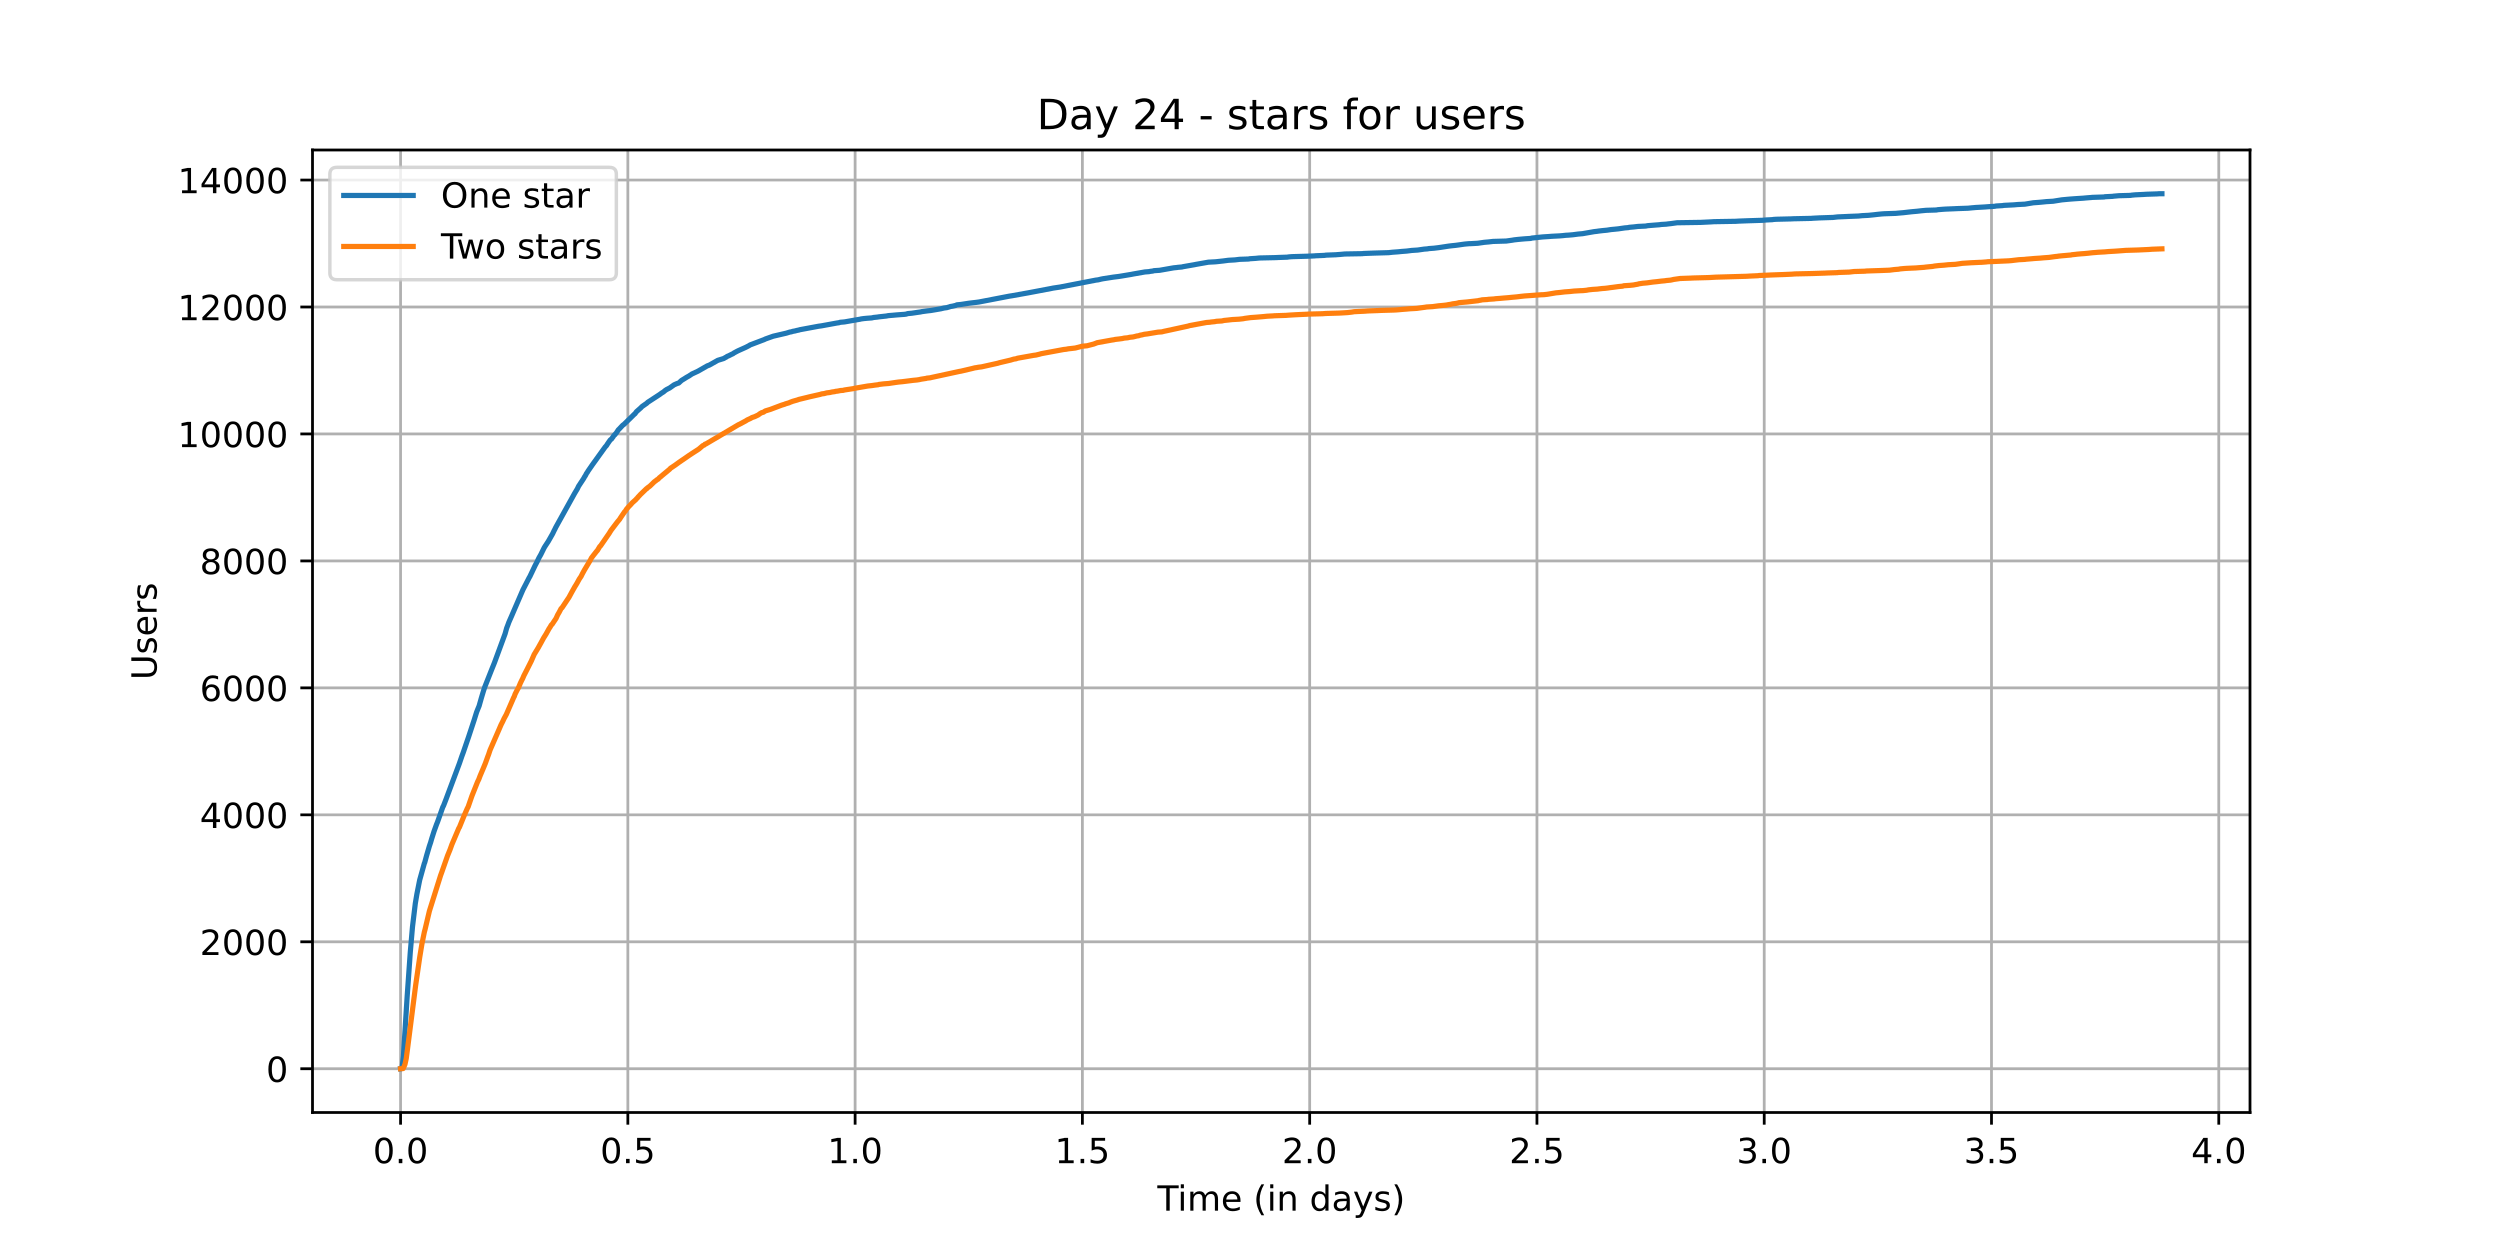<?xml version="1.0" encoding="utf-8" standalone="no"?>
<!DOCTYPE svg PUBLIC "-//W3C//DTD SVG 1.1//EN"
  "http://www.w3.org/Graphics/SVG/1.1/DTD/svg11.dtd">
<!-- Created with matplotlib (https://matplotlib.org/) -->
<svg height="360pt" version="1.1" viewBox="0 0 720 360" width="720pt" xmlns="http://www.w3.org/2000/svg" xmlns:xlink="http://www.w3.org/1999/xlink">
 <defs>
  <style type="text/css">*{stroke-linecap:butt;stroke-linejoin:round;}</style>
 </defs>
 <g id="figure_1">
  <g id="patch_1">
   <path d="M 0 360 
L 720 360 
L 720 0 
L 0 0 
z
" style="fill:#ffffff;"/>
  </g>
  <g id="axes_1">
   <g id="patch_2">
    <path d="M 90 320.4 
L 648 320.4 
L 648 43.2 
L 90 43.2 
z
" style="fill:#ffffff;"/>
   </g>
   <g id="matplotlib.axis_1">
    <g id="xtick_1">
     <g id="line2d_1">
      <path clip-path="url(#p3a0556d526)" d="M 115.364 320.4 
L 115.364 43.2 
" style="fill:none;stroke:#b0b0b0;stroke-linecap:square;stroke-width:0.8;"/>
     </g>
     <g id="line2d_2">
      <defs>
       <path d="M 0 0 
L 0 3.5 
" id="m1e503619b4" style="stroke:#000000;stroke-width:0.8;"/>
      </defs>
      <g>
       <use style="stroke:#000000;stroke-width:0.8;" x="115.364" xlink:href="#m1e503619b4" y="320.4"/>
      </g>
     </g>
     <g id="text_1">
      <!-- 0.0 -->
      <g transform="translate(107.412 334.998)scale(0.1 -0.1)">
       <defs>
        <path d="M 31.781 66.406 
Q 24.172 66.406 20.328 58.906 
Q 16.5 51.422 16.5 36.375 
Q 16.5 21.391 20.328 13.891 
Q 24.172 6.391 31.781 6.391 
Q 39.453 6.391 43.281 13.891 
Q 47.125 21.391 47.125 36.375 
Q 47.125 51.422 43.281 58.906 
Q 39.453 66.406 31.781 66.406 
z
M 31.781 74.219 
Q 44.047 74.219 50.516 64.516 
Q 56.984 54.828 56.984 36.375 
Q 56.984 17.969 50.516 8.266 
Q 44.047 -1.422 31.781 -1.422 
Q 19.531 -1.422 13.062 8.266 
Q 6.594 17.969 6.594 36.375 
Q 6.594 54.828 13.062 64.516 
Q 19.531 74.219 31.781 74.219 
z
" id="DejaVuSans-48"/>
        <path d="M 10.688 12.406 
L 21 12.406 
L 21 0 
L 10.688 0 
z
" id="DejaVuSans-46"/>
       </defs>
       <use xlink:href="#DejaVuSans-48"/>
       <use x="63.623" xlink:href="#DejaVuSans-46"/>
       <use x="95.41" xlink:href="#DejaVuSans-48"/>
      </g>
     </g>
    </g>
    <g id="xtick_2">
     <g id="line2d_3">
      <path clip-path="url(#p3a0556d526)" d="M 180.819 320.4 
L 180.819 43.2 
" style="fill:none;stroke:#b0b0b0;stroke-linecap:square;stroke-width:0.8;"/>
     </g>
     <g id="line2d_4">
      <g>
       <use style="stroke:#000000;stroke-width:0.8;" x="180.819" xlink:href="#m1e503619b4" y="320.4"/>
      </g>
     </g>
     <g id="text_2">
      <!-- 0.5 -->
      <g transform="translate(172.867 334.998)scale(0.1 -0.1)">
       <defs>
        <path d="M 10.797 72.906 
L 49.516 72.906 
L 49.516 64.594 
L 19.828 64.594 
L 19.828 46.734 
Q 21.969 47.469 24.109 47.828 
Q 26.266 48.188 28.422 48.188 
Q 40.625 48.188 47.75 41.5 
Q 54.891 34.812 54.891 23.391 
Q 54.891 11.625 47.562 5.094 
Q 40.234 -1.422 26.906 -1.422 
Q 22.312 -1.422 17.547 -0.641 
Q 12.797 0.141 7.719 1.703 
L 7.719 11.625 
Q 12.109 9.234 16.797 8.062 
Q 21.484 6.891 26.703 6.891 
Q 35.156 6.891 40.078 11.328 
Q 45.016 15.766 45.016 23.391 
Q 45.016 31 40.078 35.438 
Q 35.156 39.891 26.703 39.891 
Q 22.75 39.891 18.812 39.016 
Q 14.891 38.141 10.797 36.281 
z
" id="DejaVuSans-53"/>
       </defs>
       <use xlink:href="#DejaVuSans-48"/>
       <use x="63.623" xlink:href="#DejaVuSans-46"/>
       <use x="95.41" xlink:href="#DejaVuSans-53"/>
      </g>
     </g>
    </g>
    <g id="xtick_3">
     <g id="line2d_5">
      <path clip-path="url(#p3a0556d526)" d="M 246.274 320.4 
L 246.274 43.2 
" style="fill:none;stroke:#b0b0b0;stroke-linecap:square;stroke-width:0.8;"/>
     </g>
     <g id="line2d_6">
      <g>
       <use style="stroke:#000000;stroke-width:0.8;" x="246.274" xlink:href="#m1e503619b4" y="320.4"/>
      </g>
     </g>
     <g id="text_3">
      <!-- 1.0 -->
      <g transform="translate(238.323 334.998)scale(0.1 -0.1)">
       <defs>
        <path d="M 12.406 8.297 
L 28.516 8.297 
L 28.516 63.922 
L 10.984 60.406 
L 10.984 69.391 
L 28.422 72.906 
L 38.281 72.906 
L 38.281 8.297 
L 54.391 8.297 
L 54.391 0 
L 12.406 0 
z
" id="DejaVuSans-49"/>
       </defs>
       <use xlink:href="#DejaVuSans-49"/>
       <use x="63.623" xlink:href="#DejaVuSans-46"/>
       <use x="95.41" xlink:href="#DejaVuSans-48"/>
      </g>
     </g>
    </g>
    <g id="xtick_4">
     <g id="line2d_7">
      <path clip-path="url(#p3a0556d526)" d="M 311.73 320.4 
L 311.73 43.2 
" style="fill:none;stroke:#b0b0b0;stroke-linecap:square;stroke-width:0.8;"/>
     </g>
     <g id="line2d_8">
      <g>
       <use style="stroke:#000000;stroke-width:0.8;" x="311.73" xlink:href="#m1e503619b4" y="320.4"/>
      </g>
     </g>
     <g id="text_4">
      <!-- 1.5 -->
      <g transform="translate(303.778 334.998)scale(0.1 -0.1)">
       <use xlink:href="#DejaVuSans-49"/>
       <use x="63.623" xlink:href="#DejaVuSans-46"/>
       <use x="95.41" xlink:href="#DejaVuSans-53"/>
      </g>
     </g>
    </g>
    <g id="xtick_5">
     <g id="line2d_9">
      <path clip-path="url(#p3a0556d526)" d="M 377.185 320.4 
L 377.185 43.2 
" style="fill:none;stroke:#b0b0b0;stroke-linecap:square;stroke-width:0.8;"/>
     </g>
     <g id="line2d_10">
      <g>
       <use style="stroke:#000000;stroke-width:0.8;" x="377.185" xlink:href="#m1e503619b4" y="320.4"/>
      </g>
     </g>
     <g id="text_5">
      <!-- 2.0 -->
      <g transform="translate(369.233 334.998)scale(0.1 -0.1)">
       <defs>
        <path d="M 19.188 8.297 
L 53.609 8.297 
L 53.609 0 
L 7.328 0 
L 7.328 8.297 
Q 12.938 14.109 22.625 23.891 
Q 32.328 33.688 34.812 36.531 
Q 39.547 41.844 41.422 45.531 
Q 43.312 49.219 43.312 52.781 
Q 43.312 58.594 39.234 62.25 
Q 35.156 65.922 28.609 65.922 
Q 23.969 65.922 18.812 64.312 
Q 13.672 62.703 7.812 59.422 
L 7.812 69.391 
Q 13.766 71.781 18.938 73 
Q 24.125 74.219 28.422 74.219 
Q 39.75 74.219 46.484 68.547 
Q 53.219 62.891 53.219 53.422 
Q 53.219 48.922 51.531 44.891 
Q 49.859 40.875 45.406 35.406 
Q 44.188 33.984 37.641 27.219 
Q 31.109 20.453 19.188 8.297 
z
" id="DejaVuSans-50"/>
       </defs>
       <use xlink:href="#DejaVuSans-50"/>
       <use x="63.623" xlink:href="#DejaVuSans-46"/>
       <use x="95.41" xlink:href="#DejaVuSans-48"/>
      </g>
     </g>
    </g>
    <g id="xtick_6">
     <g id="line2d_11">
      <path clip-path="url(#p3a0556d526)" d="M 442.64 320.4 
L 442.64 43.2 
" style="fill:none;stroke:#b0b0b0;stroke-linecap:square;stroke-width:0.8;"/>
     </g>
     <g id="line2d_12">
      <g>
       <use style="stroke:#000000;stroke-width:0.8;" x="442.64" xlink:href="#m1e503619b4" y="320.4"/>
      </g>
     </g>
     <g id="text_6">
      <!-- 2.5 -->
      <g transform="translate(434.689 334.998)scale(0.1 -0.1)">
       <use xlink:href="#DejaVuSans-50"/>
       <use x="63.623" xlink:href="#DejaVuSans-46"/>
       <use x="95.41" xlink:href="#DejaVuSans-53"/>
      </g>
     </g>
    </g>
    <g id="xtick_7">
     <g id="line2d_13">
      <path clip-path="url(#p3a0556d526)" d="M 508.096 320.4 
L 508.096 43.2 
" style="fill:none;stroke:#b0b0b0;stroke-linecap:square;stroke-width:0.8;"/>
     </g>
     <g id="line2d_14">
      <g>
       <use style="stroke:#000000;stroke-width:0.8;" x="508.096" xlink:href="#m1e503619b4" y="320.4"/>
      </g>
     </g>
     <g id="text_7">
      <!-- 3.0 -->
      <g transform="translate(500.144 334.998)scale(0.1 -0.1)">
       <defs>
        <path d="M 40.578 39.312 
Q 47.656 37.797 51.625 33 
Q 55.609 28.219 55.609 21.188 
Q 55.609 10.406 48.188 4.484 
Q 40.766 -1.422 27.094 -1.422 
Q 22.516 -1.422 17.656 -0.516 
Q 12.797 0.391 7.625 2.203 
L 7.625 11.719 
Q 11.719 9.328 16.594 8.109 
Q 21.484 6.891 26.812 6.891 
Q 36.078 6.891 40.938 10.547 
Q 45.797 14.203 45.797 21.188 
Q 45.797 27.641 41.281 31.266 
Q 36.766 34.906 28.719 34.906 
L 20.219 34.906 
L 20.219 43.016 
L 29.109 43.016 
Q 36.375 43.016 40.234 45.922 
Q 44.094 48.828 44.094 54.297 
Q 44.094 59.906 40.109 62.906 
Q 36.141 65.922 28.719 65.922 
Q 24.656 65.922 20.016 65.031 
Q 15.375 64.156 9.812 62.312 
L 9.812 71.094 
Q 15.438 72.656 20.344 73.438 
Q 25.25 74.219 29.594 74.219 
Q 40.828 74.219 47.359 69.109 
Q 53.906 64.016 53.906 55.328 
Q 53.906 49.266 50.438 45.094 
Q 46.969 40.922 40.578 39.312 
z
" id="DejaVuSans-51"/>
       </defs>
       <use xlink:href="#DejaVuSans-51"/>
       <use x="63.623" xlink:href="#DejaVuSans-46"/>
       <use x="95.41" xlink:href="#DejaVuSans-48"/>
      </g>
     </g>
    </g>
    <g id="xtick_8">
     <g id="line2d_15">
      <path clip-path="url(#p3a0556d526)" d="M 573.551 320.4 
L 573.551 43.2 
" style="fill:none;stroke:#b0b0b0;stroke-linecap:square;stroke-width:0.8;"/>
     </g>
     <g id="line2d_16">
      <g>
       <use style="stroke:#000000;stroke-width:0.8;" x="573.551" xlink:href="#m1e503619b4" y="320.4"/>
      </g>
     </g>
     <g id="text_8">
      <!-- 3.5 -->
      <g transform="translate(565.599 334.998)scale(0.1 -0.1)">
       <use xlink:href="#DejaVuSans-51"/>
       <use x="63.623" xlink:href="#DejaVuSans-46"/>
       <use x="95.41" xlink:href="#DejaVuSans-53"/>
      </g>
     </g>
    </g>
    <g id="xtick_9">
     <g id="line2d_17">
      <path clip-path="url(#p3a0556d526)" d="M 639.006 320.4 
L 639.006 43.2 
" style="fill:none;stroke:#b0b0b0;stroke-linecap:square;stroke-width:0.8;"/>
     </g>
     <g id="line2d_18">
      <g>
       <use style="stroke:#000000;stroke-width:0.8;" x="639.006" xlink:href="#m1e503619b4" y="320.4"/>
      </g>
     </g>
     <g id="text_9">
      <!-- 4.0 -->
      <g transform="translate(631.055 334.998)scale(0.1 -0.1)">
       <defs>
        <path d="M 37.797 64.312 
L 12.891 25.391 
L 37.797 25.391 
z
M 35.203 72.906 
L 47.609 72.906 
L 47.609 25.391 
L 58.016 25.391 
L 58.016 17.188 
L 47.609 17.188 
L 47.609 0 
L 37.797 0 
L 37.797 17.188 
L 4.891 17.188 
L 4.891 26.703 
z
" id="DejaVuSans-52"/>
       </defs>
       <use xlink:href="#DejaVuSans-52"/>
       <use x="63.623" xlink:href="#DejaVuSans-46"/>
       <use x="95.41" xlink:href="#DejaVuSans-48"/>
      </g>
     </g>
    </g>
    <g id="text_10">
     <!-- Time (in days) -->
     <g transform="translate(333.327 348.677)scale(0.1 -0.1)">
      <defs>
       <path d="M -0.297 72.906 
L 61.375 72.906 
L 61.375 64.594 
L 35.5 64.594 
L 35.5 0 
L 25.594 0 
L 25.594 64.594 
L -0.297 64.594 
z
" id="DejaVuSans-84"/>
       <path d="M 9.422 54.688 
L 18.406 54.688 
L 18.406 0 
L 9.422 0 
z
M 9.422 75.984 
L 18.406 75.984 
L 18.406 64.594 
L 9.422 64.594 
z
" id="DejaVuSans-105"/>
       <path d="M 52 44.188 
Q 55.375 50.25 60.062 53.125 
Q 64.75 56 71.094 56 
Q 79.641 56 84.281 50.016 
Q 88.922 44.047 88.922 33.016 
L 88.922 0 
L 79.891 0 
L 79.891 32.719 
Q 79.891 40.578 77.094 44.375 
Q 74.312 48.188 68.609 48.188 
Q 61.625 48.188 57.562 43.547 
Q 53.516 38.922 53.516 30.906 
L 53.516 0 
L 44.484 0 
L 44.484 32.719 
Q 44.484 40.625 41.703 44.406 
Q 38.922 48.188 33.109 48.188 
Q 26.219 48.188 22.156 43.531 
Q 18.109 38.875 18.109 30.906 
L 18.109 0 
L 9.078 0 
L 9.078 54.688 
L 18.109 54.688 
L 18.109 46.188 
Q 21.188 51.219 25.484 53.609 
Q 29.781 56 35.688 56 
Q 41.656 56 45.828 52.969 
Q 50 49.953 52 44.188 
z
" id="DejaVuSans-109"/>
       <path d="M 56.203 29.594 
L 56.203 25.203 
L 14.891 25.203 
Q 15.484 15.922 20.484 11.062 
Q 25.484 6.203 34.422 6.203 
Q 39.594 6.203 44.453 7.469 
Q 49.312 8.734 54.109 11.281 
L 54.109 2.781 
Q 49.266 0.734 44.188 -0.344 
Q 39.109 -1.422 33.891 -1.422 
Q 20.797 -1.422 13.156 6.188 
Q 5.516 13.812 5.516 26.812 
Q 5.516 40.234 12.766 48.109 
Q 20.016 56 32.328 56 
Q 43.359 56 49.781 48.891 
Q 56.203 41.797 56.203 29.594 
z
M 47.219 32.234 
Q 47.125 39.594 43.094 43.984 
Q 39.062 48.391 32.422 48.391 
Q 24.906 48.391 20.391 44.141 
Q 15.875 39.891 15.188 32.172 
z
" id="DejaVuSans-101"/>
       <path id="DejaVuSans-32"/>
       <path d="M 31 75.875 
Q 24.469 64.656 21.281 53.656 
Q 18.109 42.672 18.109 31.391 
Q 18.109 20.125 21.312 9.062 
Q 24.516 -2 31 -13.188 
L 23.188 -13.188 
Q 15.875 -1.703 12.234 9.375 
Q 8.594 20.453 8.594 31.391 
Q 8.594 42.281 12.203 53.312 
Q 15.828 64.359 23.188 75.875 
z
" id="DejaVuSans-40"/>
       <path d="M 54.891 33.016 
L 54.891 0 
L 45.906 0 
L 45.906 32.719 
Q 45.906 40.484 42.875 44.328 
Q 39.844 48.188 33.797 48.188 
Q 26.516 48.188 22.312 43.547 
Q 18.109 38.922 18.109 30.906 
L 18.109 0 
L 9.078 0 
L 9.078 54.688 
L 18.109 54.688 
L 18.109 46.188 
Q 21.344 51.125 25.703 53.562 
Q 30.078 56 35.797 56 
Q 45.219 56 50.047 50.172 
Q 54.891 44.344 54.891 33.016 
z
" id="DejaVuSans-110"/>
       <path d="M 45.406 46.391 
L 45.406 75.984 
L 54.391 75.984 
L 54.391 0 
L 45.406 0 
L 45.406 8.203 
Q 42.578 3.328 38.25 0.953 
Q 33.938 -1.422 27.875 -1.422 
Q 17.969 -1.422 11.734 6.484 
Q 5.516 14.406 5.516 27.297 
Q 5.516 40.188 11.734 48.094 
Q 17.969 56 27.875 56 
Q 33.938 56 38.25 53.625 
Q 42.578 51.266 45.406 46.391 
z
M 14.797 27.297 
Q 14.797 17.391 18.875 11.75 
Q 22.953 6.109 30.078 6.109 
Q 37.203 6.109 41.297 11.75 
Q 45.406 17.391 45.406 27.297 
Q 45.406 37.203 41.297 42.844 
Q 37.203 48.484 30.078 48.484 
Q 22.953 48.484 18.875 42.844 
Q 14.797 37.203 14.797 27.297 
z
" id="DejaVuSans-100"/>
       <path d="M 34.281 27.484 
Q 23.391 27.484 19.188 25 
Q 14.984 22.516 14.984 16.5 
Q 14.984 11.719 18.141 8.906 
Q 21.297 6.109 26.703 6.109 
Q 34.188 6.109 38.703 11.406 
Q 43.219 16.703 43.219 25.484 
L 43.219 27.484 
z
M 52.203 31.203 
L 52.203 0 
L 43.219 0 
L 43.219 8.297 
Q 40.141 3.328 35.547 0.953 
Q 30.953 -1.422 24.312 -1.422 
Q 15.922 -1.422 10.953 3.297 
Q 6 8.016 6 15.922 
Q 6 25.141 12.172 29.828 
Q 18.359 34.516 30.609 34.516 
L 43.219 34.516 
L 43.219 35.406 
Q 43.219 41.609 39.141 45 
Q 35.062 48.391 27.688 48.391 
Q 23 48.391 18.547 47.266 
Q 14.109 46.141 10.016 43.891 
L 10.016 52.203 
Q 14.938 54.109 19.578 55.047 
Q 24.219 56 28.609 56 
Q 40.484 56 46.344 49.844 
Q 52.203 43.703 52.203 31.203 
z
" id="DejaVuSans-97"/>
       <path d="M 32.172 -5.078 
Q 28.375 -14.844 24.75 -17.812 
Q 21.141 -20.797 15.094 -20.797 
L 7.906 -20.797 
L 7.906 -13.281 
L 13.188 -13.281 
Q 16.891 -13.281 18.938 -11.516 
Q 21 -9.766 23.484 -3.219 
L 25.094 0.875 
L 2.984 54.688 
L 12.5 54.688 
L 29.594 11.922 
L 46.688 54.688 
L 56.203 54.688 
z
" id="DejaVuSans-121"/>
       <path d="M 44.281 53.078 
L 44.281 44.578 
Q 40.484 46.531 36.375 47.5 
Q 32.281 48.484 27.875 48.484 
Q 21.188 48.484 17.844 46.438 
Q 14.5 44.391 14.5 40.281 
Q 14.5 37.156 16.891 35.375 
Q 19.281 33.594 26.516 31.984 
L 29.594 31.297 
Q 39.156 29.25 43.188 25.516 
Q 47.219 21.781 47.219 15.094 
Q 47.219 7.469 41.188 3.016 
Q 35.156 -1.422 24.609 -1.422 
Q 20.219 -1.422 15.453 -0.562 
Q 10.688 0.297 5.422 2 
L 5.422 11.281 
Q 10.406 8.688 15.234 7.391 
Q 20.062 6.109 24.812 6.109 
Q 31.156 6.109 34.562 8.281 
Q 37.984 10.453 37.984 14.406 
Q 37.984 18.062 35.516 20.016 
Q 33.062 21.969 24.703 23.781 
L 21.578 24.516 
Q 13.234 26.266 9.516 29.906 
Q 5.812 33.547 5.812 39.891 
Q 5.812 47.609 11.281 51.797 
Q 16.75 56 26.812 56 
Q 31.781 56 36.172 55.266 
Q 40.578 54.547 44.281 53.078 
z
" id="DejaVuSans-115"/>
       <path d="M 8.016 75.875 
L 15.828 75.875 
Q 23.141 64.359 26.781 53.312 
Q 30.422 42.281 30.422 31.391 
Q 30.422 20.453 26.781 9.375 
Q 23.141 -1.703 15.828 -13.188 
L 8.016 -13.188 
Q 14.5 -2 17.703 9.062 
Q 20.906 20.125 20.906 31.391 
Q 20.906 42.672 17.703 53.656 
Q 14.5 64.656 8.016 75.875 
z
" id="DejaVuSans-41"/>
      </defs>
      <use xlink:href="#DejaVuSans-84"/>
      <use x="57.959" xlink:href="#DejaVuSans-105"/>
      <use x="85.742" xlink:href="#DejaVuSans-109"/>
      <use x="183.154" xlink:href="#DejaVuSans-101"/>
      <use x="244.678" xlink:href="#DejaVuSans-32"/>
      <use x="276.465" xlink:href="#DejaVuSans-40"/>
      <use x="315.479" xlink:href="#DejaVuSans-105"/>
      <use x="343.262" xlink:href="#DejaVuSans-110"/>
      <use x="406.641" xlink:href="#DejaVuSans-32"/>
      <use x="438.428" xlink:href="#DejaVuSans-100"/>
      <use x="501.904" xlink:href="#DejaVuSans-97"/>
      <use x="563.184" xlink:href="#DejaVuSans-121"/>
      <use x="622.363" xlink:href="#DejaVuSans-115"/>
      <use x="674.463" xlink:href="#DejaVuSans-41"/>
     </g>
    </g>
   </g>
   <g id="matplotlib.axis_2">
    <g id="ytick_1">
     <g id="line2d_19">
      <path clip-path="url(#p3a0556d526)" d="M 90 307.8 
L 648 307.8 
" style="fill:none;stroke:#b0b0b0;stroke-linecap:square;stroke-width:0.8;"/>
     </g>
     <g id="line2d_20">
      <defs>
       <path d="M 0 0 
L -3.5 0 
" id="m056b7de0cf" style="stroke:#000000;stroke-width:0.8;"/>
      </defs>
      <g>
       <use style="stroke:#000000;stroke-width:0.8;" x="90" xlink:href="#m056b7de0cf" y="307.8"/>
      </g>
     </g>
     <g id="text_11">
      <!-- 0 -->
      <g transform="translate(76.638 311.599)scale(0.1 -0.1)">
       <use xlink:href="#DejaVuSans-48"/>
      </g>
     </g>
    </g>
    <g id="ytick_2">
     <g id="line2d_21">
      <path clip-path="url(#p3a0556d526)" d="M 90 271.236 
L 648 271.236 
" style="fill:none;stroke:#b0b0b0;stroke-linecap:square;stroke-width:0.8;"/>
     </g>
     <g id="line2d_22">
      <g>
       <use style="stroke:#000000;stroke-width:0.8;" x="90" xlink:href="#m056b7de0cf" y="271.236"/>
      </g>
     </g>
     <g id="text_12">
      <!-- 2000 -->
      <g transform="translate(57.55 275.035)scale(0.1 -0.1)">
       <use xlink:href="#DejaVuSans-50"/>
       <use x="63.623" xlink:href="#DejaVuSans-48"/>
       <use x="127.246" xlink:href="#DejaVuSans-48"/>
       <use x="190.869" xlink:href="#DejaVuSans-48"/>
      </g>
     </g>
    </g>
    <g id="ytick_3">
     <g id="line2d_23">
      <path clip-path="url(#p3a0556d526)" d="M 90 234.672 
L 648 234.672 
" style="fill:none;stroke:#b0b0b0;stroke-linecap:square;stroke-width:0.8;"/>
     </g>
     <g id="line2d_24">
      <g>
       <use style="stroke:#000000;stroke-width:0.8;" x="90" xlink:href="#m056b7de0cf" y="234.672"/>
      </g>
     </g>
     <g id="text_13">
      <!-- 4000 -->
      <g transform="translate(57.55 238.471)scale(0.1 -0.1)">
       <use xlink:href="#DejaVuSans-52"/>
       <use x="63.623" xlink:href="#DejaVuSans-48"/>
       <use x="127.246" xlink:href="#DejaVuSans-48"/>
       <use x="190.869" xlink:href="#DejaVuSans-48"/>
      </g>
     </g>
    </g>
    <g id="ytick_4">
     <g id="line2d_25">
      <path clip-path="url(#p3a0556d526)" d="M 90 198.108 
L 648 198.108 
" style="fill:none;stroke:#b0b0b0;stroke-linecap:square;stroke-width:0.8;"/>
     </g>
     <g id="line2d_26">
      <g>
       <use style="stroke:#000000;stroke-width:0.8;" x="90" xlink:href="#m056b7de0cf" y="198.108"/>
      </g>
     </g>
     <g id="text_14">
      <!-- 6000 -->
      <g transform="translate(57.55 201.907)scale(0.1 -0.1)">
       <defs>
        <path d="M 33.016 40.375 
Q 26.375 40.375 22.484 35.828 
Q 18.609 31.297 18.609 23.391 
Q 18.609 15.531 22.484 10.953 
Q 26.375 6.391 33.016 6.391 
Q 39.656 6.391 43.531 10.953 
Q 47.406 15.531 47.406 23.391 
Q 47.406 31.297 43.531 35.828 
Q 39.656 40.375 33.016 40.375 
z
M 52.594 71.297 
L 52.594 62.312 
Q 48.875 64.062 45.094 64.984 
Q 41.312 65.922 37.594 65.922 
Q 27.828 65.922 22.672 59.328 
Q 17.531 52.734 16.797 39.406 
Q 19.672 43.656 24.016 45.922 
Q 28.375 48.188 33.594 48.188 
Q 44.578 48.188 50.953 41.516 
Q 57.328 34.859 57.328 23.391 
Q 57.328 12.156 50.688 5.359 
Q 44.047 -1.422 33.016 -1.422 
Q 20.359 -1.422 13.672 8.266 
Q 6.984 17.969 6.984 36.375 
Q 6.984 53.656 15.188 63.938 
Q 23.391 74.219 37.203 74.219 
Q 40.922 74.219 44.703 73.484 
Q 48.484 72.75 52.594 71.297 
z
" id="DejaVuSans-54"/>
       </defs>
       <use xlink:href="#DejaVuSans-54"/>
       <use x="63.623" xlink:href="#DejaVuSans-48"/>
       <use x="127.246" xlink:href="#DejaVuSans-48"/>
       <use x="190.869" xlink:href="#DejaVuSans-48"/>
      </g>
     </g>
    </g>
    <g id="ytick_5">
     <g id="line2d_27">
      <path clip-path="url(#p3a0556d526)" d="M 90 161.543 
L 648 161.543 
" style="fill:none;stroke:#b0b0b0;stroke-linecap:square;stroke-width:0.8;"/>
     </g>
     <g id="line2d_28">
      <g>
       <use style="stroke:#000000;stroke-width:0.8;" x="90" xlink:href="#m056b7de0cf" y="161.543"/>
      </g>
     </g>
     <g id="text_15">
      <!-- 8000 -->
      <g transform="translate(57.55 165.343)scale(0.1 -0.1)">
       <defs>
        <path d="M 31.781 34.625 
Q 24.75 34.625 20.719 30.859 
Q 16.703 27.094 16.703 20.516 
Q 16.703 13.922 20.719 10.156 
Q 24.75 6.391 31.781 6.391 
Q 38.812 6.391 42.859 10.172 
Q 46.922 13.969 46.922 20.516 
Q 46.922 27.094 42.891 30.859 
Q 38.875 34.625 31.781 34.625 
z
M 21.922 38.812 
Q 15.578 40.375 12.031 44.719 
Q 8.5 49.078 8.5 55.328 
Q 8.5 64.062 14.719 69.141 
Q 20.953 74.219 31.781 74.219 
Q 42.672 74.219 48.875 69.141 
Q 55.078 64.062 55.078 55.328 
Q 55.078 49.078 51.531 44.719 
Q 48 40.375 41.703 38.812 
Q 48.828 37.156 52.797 32.312 
Q 56.781 27.484 56.781 20.516 
Q 56.781 9.906 50.312 4.234 
Q 43.844 -1.422 31.781 -1.422 
Q 19.734 -1.422 13.25 4.234 
Q 6.781 9.906 6.781 20.516 
Q 6.781 27.484 10.781 32.312 
Q 14.797 37.156 21.922 38.812 
z
M 18.312 54.391 
Q 18.312 48.734 21.844 45.562 
Q 25.391 42.391 31.781 42.391 
Q 38.141 42.391 41.719 45.562 
Q 45.312 48.734 45.312 54.391 
Q 45.312 60.062 41.719 63.234 
Q 38.141 66.406 31.781 66.406 
Q 25.391 66.406 21.844 63.234 
Q 18.312 60.062 18.312 54.391 
z
" id="DejaVuSans-56"/>
       </defs>
       <use xlink:href="#DejaVuSans-56"/>
       <use x="63.623" xlink:href="#DejaVuSans-48"/>
       <use x="127.246" xlink:href="#DejaVuSans-48"/>
       <use x="190.869" xlink:href="#DejaVuSans-48"/>
      </g>
     </g>
    </g>
    <g id="ytick_6">
     <g id="line2d_29">
      <path clip-path="url(#p3a0556d526)" d="M 90 124.979 
L 648 124.979 
" style="fill:none;stroke:#b0b0b0;stroke-linecap:square;stroke-width:0.8;"/>
     </g>
     <g id="line2d_30">
      <g>
       <use style="stroke:#000000;stroke-width:0.8;" x="90" xlink:href="#m056b7de0cf" y="124.979"/>
      </g>
     </g>
     <g id="text_16">
      <!-- 10000 -->
      <g transform="translate(51.188 128.779)scale(0.1 -0.1)">
       <use xlink:href="#DejaVuSans-49"/>
       <use x="63.623" xlink:href="#DejaVuSans-48"/>
       <use x="127.246" xlink:href="#DejaVuSans-48"/>
       <use x="190.869" xlink:href="#DejaVuSans-48"/>
       <use x="254.492" xlink:href="#DejaVuSans-48"/>
      </g>
     </g>
    </g>
    <g id="ytick_7">
     <g id="line2d_31">
      <path clip-path="url(#p3a0556d526)" d="M 90 88.415 
L 648 88.415 
" style="fill:none;stroke:#b0b0b0;stroke-linecap:square;stroke-width:0.8;"/>
     </g>
     <g id="line2d_32">
      <g>
       <use style="stroke:#000000;stroke-width:0.8;" x="90" xlink:href="#m056b7de0cf" y="88.415"/>
      </g>
     </g>
     <g id="text_17">
      <!-- 12000 -->
      <g transform="translate(51.188 92.214)scale(0.1 -0.1)">
       <use xlink:href="#DejaVuSans-49"/>
       <use x="63.623" xlink:href="#DejaVuSans-50"/>
       <use x="127.246" xlink:href="#DejaVuSans-48"/>
       <use x="190.869" xlink:href="#DejaVuSans-48"/>
       <use x="254.492" xlink:href="#DejaVuSans-48"/>
      </g>
     </g>
    </g>
    <g id="ytick_8">
     <g id="line2d_33">
      <path clip-path="url(#p3a0556d526)" d="M 90 51.851 
L 648 51.851 
" style="fill:none;stroke:#b0b0b0;stroke-linecap:square;stroke-width:0.8;"/>
     </g>
     <g id="line2d_34">
      <g>
       <use style="stroke:#000000;stroke-width:0.8;" x="90" xlink:href="#m056b7de0cf" y="51.851"/>
      </g>
     </g>
     <g id="text_18">
      <!-- 14000 -->
      <g transform="translate(51.188 55.65)scale(0.1 -0.1)">
       <use xlink:href="#DejaVuSans-49"/>
       <use x="63.623" xlink:href="#DejaVuSans-52"/>
       <use x="127.246" xlink:href="#DejaVuSans-48"/>
       <use x="190.869" xlink:href="#DejaVuSans-48"/>
       <use x="254.492" xlink:href="#DejaVuSans-48"/>
      </g>
     </g>
    </g>
    <g id="text_19">
     <!-- Users -->
     <g transform="translate(45.108 195.801)rotate(-90)scale(0.1 -0.1)">
      <defs>
       <path d="M 8.688 72.906 
L 18.609 72.906 
L 18.609 28.609 
Q 18.609 16.891 22.844 11.734 
Q 27.094 6.594 36.625 6.594 
Q 46.094 6.594 50.344 11.734 
Q 54.594 16.891 54.594 28.609 
L 54.594 72.906 
L 64.5 72.906 
L 64.5 27.391 
Q 64.5 13.141 57.438 5.859 
Q 50.391 -1.422 36.625 -1.422 
Q 22.797 -1.422 15.734 5.859 
Q 8.688 13.141 8.688 27.391 
z
" id="DejaVuSans-85"/>
       <path d="M 41.109 46.297 
Q 39.594 47.172 37.812 47.578 
Q 36.031 48 33.891 48 
Q 26.266 48 22.188 43.047 
Q 18.109 38.094 18.109 28.812 
L 18.109 0 
L 9.078 0 
L 9.078 54.688 
L 18.109 54.688 
L 18.109 46.188 
Q 20.953 51.172 25.484 53.578 
Q 30.031 56 36.531 56 
Q 37.453 56 38.578 55.875 
Q 39.703 55.766 41.062 55.516 
z
" id="DejaVuSans-114"/>
      </defs>
      <use xlink:href="#DejaVuSans-85"/>
      <use x="73.193" xlink:href="#DejaVuSans-115"/>
      <use x="125.293" xlink:href="#DejaVuSans-101"/>
      <use x="186.816" xlink:href="#DejaVuSans-114"/>
      <use x="227.93" xlink:href="#DejaVuSans-115"/>
     </g>
    </g>
   </g>
   <g id="line2d_35">
    <path clip-path="url(#p3a0556d526)" d="M 115.364 307.8 
L 115.644 307.763 
L 115.824 307.38 
L 116.185 304.107 
L 117.267 286.922 
L 118.167 274.179 
L 118.799 266.903 
L 119.609 260.193 
L 120.059 257.524 
L 120.87 253.447 
L 122.221 248.603 
L 122.312 248.438 
L 122.853 246.427 
L 123.664 243.667 
L 124.023 242.606 
L 124.294 241.655 
L 125.014 239.389 
L 125.735 237.396 
L 126.005 236.738 
L 127.537 232.405 
L 127.717 232.094 
L 128.438 230.229 
L 132.312 219.845 
L 133.032 217.743 
L 133.393 216.774 
L 134.564 213.355 
L 134.924 212.313 
L 136.546 207.395 
L 137.087 205.658 
L 137.267 205.091 
L 137.628 204.177 
L 137.987 203.3 
L 138.618 201.069 
L 139.249 198.967 
L 139.609 197.87 
L 141.772 192.404 
L 141.952 191.965 
L 142.402 190.85 
L 145.464 182.531 
L 145.916 180.904 
L 146.276 179.972 
L 146.546 179.222 
L 147.356 177.376 
L 147.717 176.535 
L 150.6 169.862 
L 152.402 166.37 
L 152.582 166.077 
L 154.114 162.86 
L 154.655 161.836 
L 155.194 160.702 
L 155.735 159.752 
L 156.726 157.741 
L 156.996 157.302 
L 157.357 156.754 
L 157.897 155.931 
L 159.158 153.719 
L 159.61 152.768 
L 159.79 152.439 
L 160.06 151.872 
L 165.466 142.128 
L 166.276 140.775 
L 166.635 140.025 
L 168.078 137.832 
L 168.439 137.173 
L 168.528 137.1 
L 168.978 136.223 
L 169.069 136.168 
L 169.339 135.693 
L 170.601 133.864 
L 174.293 128.727 
L 174.654 128.343 
L 174.925 127.904 
L 175.375 127.246 
L 175.736 126.734 
L 176.005 126.497 
L 176.096 126.46 
L 176.455 125.948 
L 176.546 125.857 
L 176.816 125.382 
L 177.087 125.217 
L 177.267 124.924 
L 177.448 124.76 
L 178.078 123.791 
L 178.348 123.535 
L 179.339 122.475 
L 179.699 122.219 
L 182.763 119.22 
L 182.852 119.184 
L 183.302 118.562 
L 184.564 117.447 
L 184.834 117.155 
L 185.014 117.008 
L 186.277 116.131 
L 186.546 115.857 
L 189.971 113.626 
L 190.512 113.224 
L 191.052 112.895 
L 191.233 112.749 
L 191.502 112.511 
L 191.952 112.2 
L 192.854 111.743 
L 194.116 110.847 
L 194.477 110.683 
L 195.018 110.445 
L 195.468 110.317 
L 195.739 110.061 
L 196.28 109.568 
L 196.819 109.238 
L 197.09 109.074 
L 197.721 108.672 
L 198.442 108.27 
L 199.253 107.721 
L 201.056 106.88 
L 203.668 105.381 
L 204.3 105.143 
L 206.733 103.772 
L 207.815 103.443 
L 208.445 103.242 
L 208.897 102.968 
L 209.077 102.895 
L 209.437 102.639 
L 209.887 102.456 
L 210.789 101.999 
L 211.059 101.889 
L 211.419 101.633 
L 212.23 101.194 
L 212.591 101.012 
L 214.754 100.043 
L 215.115 99.86 
L 215.745 99.531 
L 216.016 99.348 
L 219.53 98.013 
L 220.071 97.812 
L 220.432 97.629 
L 222.685 96.825 
L 226.47 95.947 
L 227.46 95.637 
L 227.912 95.563 
L 228.362 95.417 
L 228.903 95.326 
L 229.533 95.161 
L 230.074 95.052 
L 230.345 94.96 
L 235.75 93.955 
L 236.562 93.845 
L 241.065 93.022 
L 241.606 92.949 
L 241.967 92.821 
L 243.227 92.711 
L 247.192 92.017 
L 247.642 91.944 
L 248.003 91.852 
L 248.814 91.743 
L 249.805 91.651 
L 251.065 91.56 
L 251.606 91.432 
L 252.688 91.322 
L 253.138 91.249 
L 254.309 91.121 
L 255.3 91.011 
L 255.841 90.902 
L 257.193 90.792 
L 258.184 90.7 
L 259.624 90.591 
L 260.435 90.536 
L 260.976 90.463 
L 261.426 90.317 
L 262.597 90.207 
L 264.581 89.914 
L 265.121 89.841 
L 265.482 89.75 
L 267.103 89.53 
L 268.094 89.421 
L 270.976 88.927 
L 271.337 88.836 
L 271.878 88.708 
L 272.688 88.598 
L 273.499 88.36 
L 273.679 88.287 
L 274.311 88.178 
L 274.941 88.031 
L 275.303 87.94 
L 275.573 87.794 
L 276.744 87.684 
L 278.997 87.337 
L 279.897 87.227 
L 281.16 87.081 
L 281.97 86.971 
L 290.708 85.289 
L 291.429 85.179 
L 295.304 84.485 
L 295.934 84.375 
L 302.781 83.077 
L 303.32 82.967 
L 305.393 82.656 
L 305.934 82.547 
L 315.574 80.682 
L 316.293 80.59 
L 316.654 80.499 
L 317.105 80.389 
L 317.645 80.28 
L 319.989 79.914 
L 320.709 79.804 
L 322.06 79.64 
L 322.781 79.53 
L 325.845 79.018 
L 326.386 78.909 
L 329.721 78.324 
L 330.893 78.232 
L 331.343 78.141 
L 331.974 78.068 
L 332.334 77.958 
L 333.957 77.848 
L 338.013 77.135 
L 338.913 77.044 
L 339.274 76.989 
L 340.356 76.898 
L 340.716 76.806 
L 343.96 76.239 
L 344.501 76.13 
L 348.016 75.508 
L 350.089 75.398 
L 351.26 75.27 
L 352.251 75.161 
L 353.783 74.96 
L 355.676 74.85 
L 357.027 74.685 
L 359.639 74.594 
L 359.91 74.521 
L 361.621 74.411 
L 362.703 74.301 
L 367.388 74.192 
L 368.108 74.155 
L 370.721 74.064 
L 371.171 73.991 
L 372.073 73.918 
L 375.856 73.808 
L 376.486 73.79 
L 378.558 73.698 
L 378.918 73.662 
L 381.441 73.552 
L 381.891 73.479 
L 384.774 73.369 
L 385.135 73.333 
L 385.946 73.278 
L 386.937 73.186 
L 387.297 73.15 
L 392.343 73.058 
L 392.702 73.003 
L 395.585 72.894 
L 396.215 72.875 
L 399.909 72.766 
L 401.081 72.638 
L 402.613 72.528 
L 403.694 72.418 
L 405.135 72.309 
L 406.576 72.126 
L 408.288 72.016 
L 410.181 71.742 
L 411.172 71.669 
L 411.441 71.596 
L 412.975 71.486 
L 414.326 71.321 
L 415.046 71.212 
L 417.208 70.883 
L 418.11 70.773 
L 419.19 70.663 
L 420.001 70.554 
L 421.804 70.298 
L 422.975 70.188 
L 423.605 70.17 
L 425.587 70.06 
L 427.479 69.786 
L 428.74 69.676 
L 430.001 69.53 
L 433.786 69.42 
L 435.498 69.182 
L 436.128 69.073 
L 437.299 68.945 
L 438.471 68.835 
L 439.372 68.762 
L 440.814 68.671 
L 441.175 68.561 
L 442.257 68.451 
L 443.248 68.341 
L 444.328 68.232 
L 446.04 68.122 
L 446.942 68.049 
L 449.104 67.939 
L 450.006 67.866 
L 450.996 67.756 
L 451.716 67.72 
L 452.98 67.61 
L 454.512 67.409 
L 455.772 67.299 
L 459.107 66.714 
L 459.918 66.623 
L 460.368 66.55 
L 461.63 66.404 
L 462.801 66.294 
L 463.251 66.221 
L 463.972 66.111 
L 464.963 66.02 
L 466.044 65.91 
L 467.936 65.636 
L 469.016 65.544 
L 469.197 65.471 
L 470.459 65.362 
L 471.719 65.215 
L 473.971 65.106 
L 474.512 64.996 
L 475.863 64.886 
L 476.765 64.813 
L 477.936 64.722 
L 478.386 64.649 
L 479.918 64.557 
L 480.279 64.502 
L 481.27 64.393 
L 482.98 64.155 
L 489.827 64.045 
L 490.548 64.009 
L 492.8 63.899 
L 493.611 63.844 
L 499.918 63.734 
L 500.729 63.68 
L 503.612 63.57 
L 504.243 63.552 
L 507.667 63.442 
L 508.658 63.35 
L 510.459 63.259 
L 510.73 63.204 
L 511.541 63.149 
L 515.865 63.04 
L 516.587 63.003 
L 521.632 62.893 
L 521.993 62.857 
L 524.064 62.747 
L 524.696 62.729 
L 527.938 62.619 
L 529.2 62.473 
L 531.723 62.363 
L 532.443 62.327 
L 535.237 62.217 
L 536.317 62.107 
L 538.12 62.016 
L 538.481 61.979 
L 539.561 61.87 
L 540.823 61.723 
L 541.904 61.614 
L 542.716 61.559 
L 545.96 61.449 
L 546.951 61.358 
L 548.213 61.248 
L 549.473 61.102 
L 550.466 60.992 
L 550.825 60.956 
L 552.087 60.846 
L 553.349 60.7 
L 554.34 60.608 
L 554.701 60.572 
L 557.673 60.48 
L 558.123 60.389 
L 559.475 60.279 
L 560.286 60.224 
L 562.899 60.115 
L 563.621 60.078 
L 566.774 59.968 
L 567.854 59.859 
L 569.116 59.749 
L 569.837 59.712 
L 571.728 59.603 
L 572.63 59.53 
L 574.431 59.42 
L 574.883 59.328 
L 576.684 59.219 
L 577.134 59.146 
L 577.856 59.109 
L 580.018 58.999 
L 581.009 58.908 
L 583.172 58.798 
L 585.604 58.396 
L 587.136 58.286 
L 588.127 58.195 
L 589.028 58.104 
L 589.389 58.067 
L 591.28 57.957 
L 593.803 57.555 
L 594.974 57.445 
L 595.966 57.354 
L 597.407 57.244 
L 598.218 57.189 
L 599.93 57.08 
L 600.921 56.988 
L 602.272 56.879 
L 602.633 56.842 
L 605.966 56.732 
L 606.238 56.659 
L 608.4 56.55 
L 608.76 56.495 
L 609.841 56.403 
L 610.201 56.367 
L 613.535 56.275 
L 613.986 56.202 
L 614.977 56.111 
L 617.32 56.001 
L 618.13 55.946 
L 621.374 55.837 
L 621.735 55.8 
L 622.636 55.8 
L 622.636 55.8 
" style="fill:none;stroke:#1f77b4;stroke-linecap:square;stroke-width:1.5;"/>
   </g>
   <g id="line2d_36">
    <path clip-path="url(#p3a0556d526)" d="M 115.364 307.8 
L 116.095 307.745 
L 116.276 307.398 
L 116.636 306.502 
L 116.995 304.857 
L 117.356 302.151 
L 119.068 288.75 
L 119.7 283.814 
L 120.87 275.752 
L 121.502 271.912 
L 122.221 268.384 
L 122.402 267.726 
L 123.664 262.387 
L 126.906 252.076 
L 127.176 251.345 
L 128.888 246.464 
L 129.609 244.69 
L 130.15 243.191 
L 132.132 238.529 
L 132.312 238.255 
L 133.662 234.928 
L 134.384 233.282 
L 134.564 232.862 
L 134.834 232.35 
L 135.915 229.224 
L 137.537 225.165 
L 137.897 224.434 
L 138.258 223.465 
L 139.249 221.125 
L 139.79 219.808 
L 140.509 217.816 
L 140.69 217.359 
L 141.14 216.006 
L 143.753 210.009 
L 144.294 208.748 
L 144.744 207.87 
L 145.194 206.901 
L 145.825 205.75 
L 147.987 200.777 
L 148.078 200.667 
L 148.347 199.899 
L 148.888 198.821 
L 149.338 198.016 
L 149.879 196.718 
L 150.329 195.786 
L 150.51 195.457 
L 150.87 194.597 
L 151.772 192.842 
L 153.032 190.338 
L 153.843 188.473 
L 155.014 186.553 
L 155.375 185.895 
L 155.825 185.091 
L 156.546 183.756 
L 157.267 182.604 
L 158.167 180.977 
L 158.347 180.74 
L 158.799 179.954 
L 158.979 179.844 
L 160.149 178.089 
L 160.601 177.083 
L 161.051 176.315 
L 161.591 175.273 
L 161.861 175.036 
L 163.482 172.604 
L 163.843 172.074 
L 164.654 170.575 
L 165.555 168.966 
L 165.825 168.546 
L 166.185 167.942 
L 166.816 166.79 
L 167.357 165.986 
L 167.717 165.255 
L 168.348 164.103 
L 169.699 161.854 
L 169.969 161.397 
L 170.329 160.702 
L 171.051 159.752 
L 171.231 159.532 
L 171.77 158.838 
L 172.042 158.545 
L 172.763 157.357 
L 172.942 157.229 
L 175.464 153.572 
L 175.736 153.115 
L 176.005 152.695 
L 177.627 150.556 
L 177.898 150.209 
L 178.439 149.569 
L 178.708 149.13 
L 179.88 147.393 
L 180.06 147.265 
L 180.42 146.662 
L 181.051 145.931 
L 181.592 145.382 
L 182.131 144.761 
L 182.311 144.614 
L 183.124 143.883 
L 183.393 143.554 
L 183.483 143.517 
L 183.754 143.152 
L 184.024 142.877 
L 184.384 142.475 
L 186.186 140.738 
L 186.277 140.738 
L 186.457 140.501 
L 186.636 140.391 
L 187.177 139.989 
L 187.989 139.203 
L 188.439 138.764 
L 188.619 138.636 
L 189.249 138.142 
L 189.519 138.014 
L 189.88 137.612 
L 192.854 135.144 
L 193.125 134.833 
L 193.395 134.669 
L 194.477 133.938 
L 195.559 133.151 
L 196.459 132.53 
L 196.819 132.292 
L 197.901 131.543 
L 198.262 131.287 
L 199.253 130.628 
L 201.234 129.349 
L 201.686 128.965 
L 202.407 128.343 
L 202.857 128.16 
L 203.037 127.923 
L 203.307 127.85 
L 212.681 122.31 
L 212.951 122.2 
L 214.754 121.232 
L 215.204 120.939 
L 215.925 120.61 
L 216.197 120.482 
L 216.557 120.263 
L 217.368 119.988 
L 218.359 119.513 
L 218.9 119.111 
L 219.35 118.855 
L 219.891 118.709 
L 220.16 118.507 
L 220.432 118.343 
L 220.792 118.233 
L 221.874 117.904 
L 225.118 116.679 
L 226.02 116.405 
L 226.2 116.314 
L 227.191 116.021 
L 227.732 115.783 
L 228.001 115.692 
L 228.273 115.582 
L 229.624 115.198 
L 230.074 115.034 
L 232.417 114.467 
L 233.138 114.284 
L 236.201 113.59 
L 236.651 113.443 
L 237.373 113.352 
L 238.092 113.151 
L 238.994 113.041 
L 239.624 112.895 
L 240.435 112.785 
L 240.615 112.712 
L 241.245 112.639 
L 241.517 112.584 
L 242.056 112.474 
L 242.868 112.42 
L 243.138 112.328 
L 243.588 112.255 
L 245.75 111.926 
L 246.202 111.816 
L 249.264 111.286 
L 249.894 111.176 
L 251.065 111.048 
L 251.697 110.957 
L 252.056 110.902 
L 252.868 110.811 
L 253.138 110.719 
L 254.49 110.555 
L 255.93 110.445 
L 258.003 110.134 
L 258.814 110.025 
L 259.805 109.933 
L 260.706 109.824 
L 262.147 109.641 
L 263.047 109.531 
L 264.04 109.44 
L 264.761 109.33 
L 265.121 109.238 
L 265.662 109.147 
L 266.023 109.092 
L 266.743 108.983 
L 266.923 108.909 
L 267.825 108.818 
L 268.455 108.672 
L 276.294 106.972 
L 276.744 106.898 
L 280.078 106.112 
L 280.708 105.948 
L 281.338 105.856 
L 281.79 105.765 
L 282.69 105.655 
L 287.375 104.613 
L 287.826 104.467 
L 291.069 103.699 
L 291.97 103.425 
L 292.601 103.333 
L 293.051 103.169 
L 297.646 102.346 
L 298.366 102.255 
L 298.726 102.163 
L 299.267 102.035 
L 299.537 101.962 
L 299.898 101.853 
L 306.293 100.664 
L 307.105 100.573 
L 307.645 100.463 
L 308.816 100.335 
L 309.717 100.225 
L 311.43 99.768 
L 311.88 99.695 
L 313.051 99.586 
L 315.033 99.074 
L 315.302 98.964 
L 315.754 98.799 
L 315.934 98.708 
L 320.169 97.94 
L 320.799 97.849 
L 321.16 97.757 
L 322.421 97.611 
L 323.233 97.501 
L 323.772 97.373 
L 324.763 97.282 
L 325.395 97.136 
L 326.295 97.044 
L 326.836 96.916 
L 327.106 96.843 
L 327.377 96.77 
L 327.918 96.697 
L 328.368 96.532 
L 328.909 96.441 
L 329.539 96.276 
L 330.442 96.167 
L 333.507 95.655 
L 334.587 95.582 
L 334.948 95.49 
L 335.309 95.399 
L 335.85 95.289 
L 342.157 93.918 
L 342.609 93.772 
L 347.476 92.876 
L 348.468 92.803 
L 348.738 92.748 
L 349.819 92.638 
L 350.36 92.529 
L 351.892 92.437 
L 352.523 92.291 
L 353.603 92.181 
L 354.865 92.035 
L 356.847 91.925 
L 358.018 91.797 
L 358.559 91.688 
L 360.18 91.468 
L 361.712 91.359 
L 362.614 91.285 
L 363.874 91.176 
L 364.954 91.066 
L 366.667 90.975 
L 367.027 90.938 
L 370.361 90.828 
L 371.261 90.755 
L 373.153 90.646 
L 373.874 90.609 
L 376.306 90.499 
L 376.667 90.463 
L 380.9 90.353 
L 381.802 90.28 
L 385.585 90.17 
L 386.306 90.134 
L 388.108 90.024 
L 389.37 89.878 
L 390 89.768 
L 390.72 89.732 
L 393.062 89.622 
L 393.964 89.549 
L 396.937 89.439 
L 397.658 89.402 
L 401.441 89.293 
L 402.163 89.256 
L 403.243 89.165 
L 403.603 89.128 
L 405.044 89.019 
L 406.037 88.927 
L 408.019 88.817 
L 409.729 88.58 
L 410.54 88.47 
L 410.811 88.415 
L 412.614 88.306 
L 414.326 88.068 
L 415.407 87.976 
L 415.767 87.94 
L 416.578 87.848 
L 417.119 87.739 
L 417.749 87.647 
L 418.379 87.501 
L 419.281 87.391 
L 419.822 87.282 
L 420.181 87.172 
L 421.172 87.081 
L 422.254 86.989 
L 422.614 86.953 
L 423.605 86.843 
L 424.866 86.697 
L 425.676 86.605 
L 425.948 86.532 
L 426.578 86.422 
L 426.848 86.349 
L 428.379 86.258 
L 428.651 86.203 
L 430.361 86.093 
L 430.633 86.039 
L 432.073 85.929 
L 433.064 85.837 
L 434.416 85.728 
L 435.498 85.618 
L 436.76 85.508 
L 438.11 85.344 
L 439.102 85.234 
L 439.914 85.179 
L 441.445 85.07 
L 442.346 84.996 
L 443.969 84.887 
L 444.599 84.868 
L 445.59 84.759 
L 448.113 84.338 
L 449.284 84.229 
L 450.636 84.064 
L 452.169 83.954 
L 453.34 83.826 
L 455.231 83.717 
L 455.862 83.698 
L 456.943 83.589 
L 457.484 83.479 
L 458.656 83.351 
L 460.098 83.26 
L 460.459 83.205 
L 461.45 83.095 
L 462.26 83.04 
L 463.162 82.931 
L 463.612 82.857 
L 464.512 82.748 
L 466.134 82.528 
L 467.306 82.419 
L 467.665 82.291 
L 469.377 82.181 
L 470.459 82.071 
L 470.998 81.962 
L 471.359 81.907 
L 471.81 81.815 
L 471.989 81.742 
L 472.621 81.651 
L 473.071 81.578 
L 474.332 81.468 
L 476.044 81.23 
L 477.124 81.121 
L 478.476 80.956 
L 479.466 80.865 
L 479.918 80.792 
L 481.089 80.682 
L 481.539 80.59 
L 481.989 80.481 
L 483.882 80.207 
L 486.944 80.097 
L 487.665 80.06 
L 491.629 79.951 
L 492.259 79.932 
L 494.151 79.823 
L 494.782 79.804 
L 498.567 79.695 
L 499.197 79.676 
L 503.071 79.567 
L 503.882 79.512 
L 506.315 79.402 
L 506.585 79.347 
L 509.199 79.238 
L 509.918 79.201 
L 512.893 79.091 
L 513.523 79.073 
L 516.046 78.963 
L 516.947 78.89 
L 521.722 78.781 
L 522.353 78.762 
L 525.596 78.653 
L 526.317 78.616 
L 529.109 78.525 
L 529.47 78.47 
L 532.623 78.36 
L 533.975 78.196 
L 537.129 78.104 
L 537.488 78.049 
L 540.732 77.94 
L 541.364 77.921 
L 544.158 77.812 
L 545.599 77.629 
L 546.77 77.537 
L 547.222 77.446 
L 548.393 77.336 
L 549.204 77.281 
L 551.726 77.172 
L 552.628 77.099 
L 554.16 76.989 
L 554.52 76.934 
L 555.601 76.824 
L 556.592 76.733 
L 557.133 76.623 
L 558.395 76.477 
L 559.927 76.367 
L 561.098 76.239 
L 563.169 76.13 
L 565.152 75.837 
L 566.863 75.727 
L 567.675 75.673 
L 570.018 75.563 
L 570.648 75.545 
L 572.089 75.435 
L 572.449 75.38 
L 575.243 75.27 
L 575.963 75.234 
L 578.396 75.124 
L 579.298 75.051 
L 580.198 74.941 
L 581.46 74.795 
L 583.172 74.704 
L 583.531 74.649 
L 584.883 74.539 
L 585.875 74.448 
L 587.586 74.338 
L 588.578 74.247 
L 590.109 74.137 
L 591.821 73.899 
L 592.542 73.826 
L 592.812 73.771 
L 593.894 73.662 
L 595.154 73.552 
L 595.515 73.515 
L 596.416 73.442 
L 596.686 73.369 
L 597.768 73.259 
L 598.128 73.205 
L 599.389 73.095 
L 600.2 73.04 
L 601.371 72.93 
L 602.633 72.784 
L 603.804 72.693 
L 604.165 72.656 
L 606.147 72.546 
L 607.138 72.455 
L 609.03 72.345 
L 609.841 72.29 
L 611.283 72.181 
L 612.183 72.108 
L 615.788 71.998 
L 616.509 71.961 
L 618.851 71.852 
L 619.753 71.779 
L 622.636 71.669 
L 622.636 71.669 
" style="fill:none;stroke:#ff7f0e;stroke-linecap:square;stroke-width:1.5;"/>
   </g>
   <g id="patch_3">
    <path d="M 90 320.4 
L 90 43.2 
" style="fill:none;stroke:#000000;stroke-linecap:square;stroke-linejoin:miter;stroke-width:0.8;"/>
   </g>
   <g id="patch_4">
    <path d="M 648 320.4 
L 648 43.2 
" style="fill:none;stroke:#000000;stroke-linecap:square;stroke-linejoin:miter;stroke-width:0.8;"/>
   </g>
   <g id="patch_5">
    <path d="M 90 320.4 
L 648 320.4 
" style="fill:none;stroke:#000000;stroke-linecap:square;stroke-linejoin:miter;stroke-width:0.8;"/>
   </g>
   <g id="patch_6">
    <path d="M 90 43.2 
L 648 43.2 
" style="fill:none;stroke:#000000;stroke-linecap:square;stroke-linejoin:miter;stroke-width:0.8;"/>
   </g>
   <g id="text_20">
    <!-- Day 24 - stars for users -->
    <g transform="translate(298.609 37.2)scale(0.12 -0.12)">
     <defs>
      <path d="M 19.672 64.797 
L 19.672 8.109 
L 31.594 8.109 
Q 46.688 8.109 53.688 14.938 
Q 60.688 21.781 60.688 36.531 
Q 60.688 51.172 53.688 57.984 
Q 46.688 64.797 31.594 64.797 
z
M 9.812 72.906 
L 30.078 72.906 
Q 51.266 72.906 61.172 64.094 
Q 71.094 55.281 71.094 36.531 
Q 71.094 17.672 61.125 8.828 
Q 51.172 0 30.078 0 
L 9.812 0 
z
" id="DejaVuSans-68"/>
      <path d="M 4.891 31.391 
L 31.203 31.391 
L 31.203 23.391 
L 4.891 23.391 
z
" id="DejaVuSans-45"/>
      <path d="M 18.312 70.219 
L 18.312 54.688 
L 36.812 54.688 
L 36.812 47.703 
L 18.312 47.703 
L 18.312 18.016 
Q 18.312 11.328 20.141 9.422 
Q 21.969 7.516 27.594 7.516 
L 36.812 7.516 
L 36.812 0 
L 27.594 0 
Q 17.188 0 13.234 3.875 
Q 9.281 7.766 9.281 18.016 
L 9.281 47.703 
L 2.688 47.703 
L 2.688 54.688 
L 9.281 54.688 
L 9.281 70.219 
z
" id="DejaVuSans-116"/>
      <path d="M 37.109 75.984 
L 37.109 68.5 
L 28.516 68.5 
Q 23.688 68.5 21.797 66.547 
Q 19.922 64.594 19.922 59.516 
L 19.922 54.688 
L 34.719 54.688 
L 34.719 47.703 
L 19.922 47.703 
L 19.922 0 
L 10.891 0 
L 10.891 47.703 
L 2.297 47.703 
L 2.297 54.688 
L 10.891 54.688 
L 10.891 58.5 
Q 10.891 67.625 15.141 71.797 
Q 19.391 75.984 28.609 75.984 
z
" id="DejaVuSans-102"/>
      <path d="M 30.609 48.391 
Q 23.391 48.391 19.188 42.75 
Q 14.984 37.109 14.984 27.297 
Q 14.984 17.484 19.156 11.844 
Q 23.344 6.203 30.609 6.203 
Q 37.797 6.203 41.984 11.859 
Q 46.188 17.531 46.188 27.297 
Q 46.188 37.016 41.984 42.703 
Q 37.797 48.391 30.609 48.391 
z
M 30.609 56 
Q 42.328 56 49.016 48.375 
Q 55.719 40.766 55.719 27.297 
Q 55.719 13.875 49.016 6.219 
Q 42.328 -1.422 30.609 -1.422 
Q 18.844 -1.422 12.172 6.219 
Q 5.516 13.875 5.516 27.297 
Q 5.516 40.766 12.172 48.375 
Q 18.844 56 30.609 56 
z
" id="DejaVuSans-111"/>
      <path d="M 8.5 21.578 
L 8.5 54.688 
L 17.484 54.688 
L 17.484 21.922 
Q 17.484 14.156 20.5 10.266 
Q 23.531 6.391 29.594 6.391 
Q 36.859 6.391 41.078 11.031 
Q 45.312 15.672 45.312 23.688 
L 45.312 54.688 
L 54.297 54.688 
L 54.297 0 
L 45.312 0 
L 45.312 8.406 
Q 42.047 3.422 37.719 1 
Q 33.406 -1.422 27.688 -1.422 
Q 18.266 -1.422 13.375 4.438 
Q 8.5 10.297 8.5 21.578 
z
M 31.109 56 
z
" id="DejaVuSans-117"/>
     </defs>
     <use xlink:href="#DejaVuSans-68"/>
     <use x="77.002" xlink:href="#DejaVuSans-97"/>
     <use x="138.281" xlink:href="#DejaVuSans-121"/>
     <use x="197.461" xlink:href="#DejaVuSans-32"/>
     <use x="229.248" xlink:href="#DejaVuSans-50"/>
     <use x="292.871" xlink:href="#DejaVuSans-52"/>
     <use x="356.494" xlink:href="#DejaVuSans-32"/>
     <use x="388.281" xlink:href="#DejaVuSans-45"/>
     <use x="424.365" xlink:href="#DejaVuSans-32"/>
     <use x="456.152" xlink:href="#DejaVuSans-115"/>
     <use x="508.252" xlink:href="#DejaVuSans-116"/>
     <use x="547.461" xlink:href="#DejaVuSans-97"/>
     <use x="608.74" xlink:href="#DejaVuSans-114"/>
     <use x="649.854" xlink:href="#DejaVuSans-115"/>
     <use x="701.953" xlink:href="#DejaVuSans-32"/>
     <use x="733.74" xlink:href="#DejaVuSans-102"/>
     <use x="768.945" xlink:href="#DejaVuSans-111"/>
     <use x="830.127" xlink:href="#DejaVuSans-114"/>
     <use x="871.24" xlink:href="#DejaVuSans-32"/>
     <use x="903.027" xlink:href="#DejaVuSans-117"/>
     <use x="966.406" xlink:href="#DejaVuSans-115"/>
     <use x="1018.506" xlink:href="#DejaVuSans-101"/>
     <use x="1080.029" xlink:href="#DejaVuSans-114"/>
     <use x="1121.143" xlink:href="#DejaVuSans-115"/>
    </g>
   </g>
   <g id="legend_1">
    <g id="patch_7">
     <path d="M 97 80.556 
L 175.511 80.556 
Q 177.511 80.556 177.511 78.556 
L 177.511 50.2 
Q 177.511 48.2 175.511 48.2 
L 97 48.2 
Q 95 48.2 95 50.2 
L 95 78.556 
Q 95 80.556 97 80.556 
z
" style="fill:#ffffff;opacity:0.8;stroke:#cccccc;stroke-linejoin:miter;"/>
    </g>
    <g id="line2d_37">
     <path d="M 99 56.298 
L 119 56.298 
" style="fill:none;stroke:#1f77b4;stroke-linecap:square;stroke-width:1.5;"/>
    </g>
    <g id="line2d_38"/>
    <g id="text_21">
     <!-- One star -->
     <g transform="translate(127 59.798)scale(0.1 -0.1)">
      <defs>
       <path d="M 39.406 66.219 
Q 28.656 66.219 22.328 58.203 
Q 16.016 50.203 16.016 36.375 
Q 16.016 22.609 22.328 14.594 
Q 28.656 6.594 39.406 6.594 
Q 50.141 6.594 56.422 14.594 
Q 62.703 22.609 62.703 36.375 
Q 62.703 50.203 56.422 58.203 
Q 50.141 66.219 39.406 66.219 
z
M 39.406 74.219 
Q 54.734 74.219 63.906 63.938 
Q 73.094 53.656 73.094 36.375 
Q 73.094 19.141 63.906 8.859 
Q 54.734 -1.422 39.406 -1.422 
Q 24.031 -1.422 14.812 8.828 
Q 5.609 19.094 5.609 36.375 
Q 5.609 53.656 14.812 63.938 
Q 24.031 74.219 39.406 74.219 
z
" id="DejaVuSans-79"/>
      </defs>
      <use xlink:href="#DejaVuSans-79"/>
      <use x="78.711" xlink:href="#DejaVuSans-110"/>
      <use x="142.09" xlink:href="#DejaVuSans-101"/>
      <use x="203.613" xlink:href="#DejaVuSans-32"/>
      <use x="235.4" xlink:href="#DejaVuSans-115"/>
      <use x="287.5" xlink:href="#DejaVuSans-116"/>
      <use x="326.709" xlink:href="#DejaVuSans-97"/>
      <use x="387.988" xlink:href="#DejaVuSans-114"/>
     </g>
    </g>
    <g id="line2d_39">
     <path d="M 99 70.977 
L 119 70.977 
" style="fill:none;stroke:#ff7f0e;stroke-linecap:square;stroke-width:1.5;"/>
    </g>
    <g id="line2d_40"/>
    <g id="text_22">
     <!-- Two stars -->
     <g transform="translate(127 74.477)scale(0.1 -0.1)">
      <defs>
       <path d="M 4.203 54.688 
L 13.188 54.688 
L 24.422 12.016 
L 35.594 54.688 
L 46.188 54.688 
L 57.422 12.016 
L 68.609 54.688 
L 77.594 54.688 
L 63.281 0 
L 52.688 0 
L 40.922 44.828 
L 29.109 0 
L 18.5 0 
z
" id="DejaVuSans-119"/>
      </defs>
      <use xlink:href="#DejaVuSans-84"/>
      <use x="44.584" xlink:href="#DejaVuSans-119"/>
      <use x="126.371" xlink:href="#DejaVuSans-111"/>
      <use x="187.553" xlink:href="#DejaVuSans-32"/>
      <use x="219.34" xlink:href="#DejaVuSans-115"/>
      <use x="271.439" xlink:href="#DejaVuSans-116"/>
      <use x="310.648" xlink:href="#DejaVuSans-97"/>
      <use x="371.928" xlink:href="#DejaVuSans-114"/>
      <use x="413.041" xlink:href="#DejaVuSans-115"/>
     </g>
    </g>
   </g>
  </g>
 </g>
 <defs>
  <clipPath id="p3a0556d526">
   <rect height="277.2" width="558" x="90" y="43.2"/>
  </clipPath>
 </defs>
</svg>

